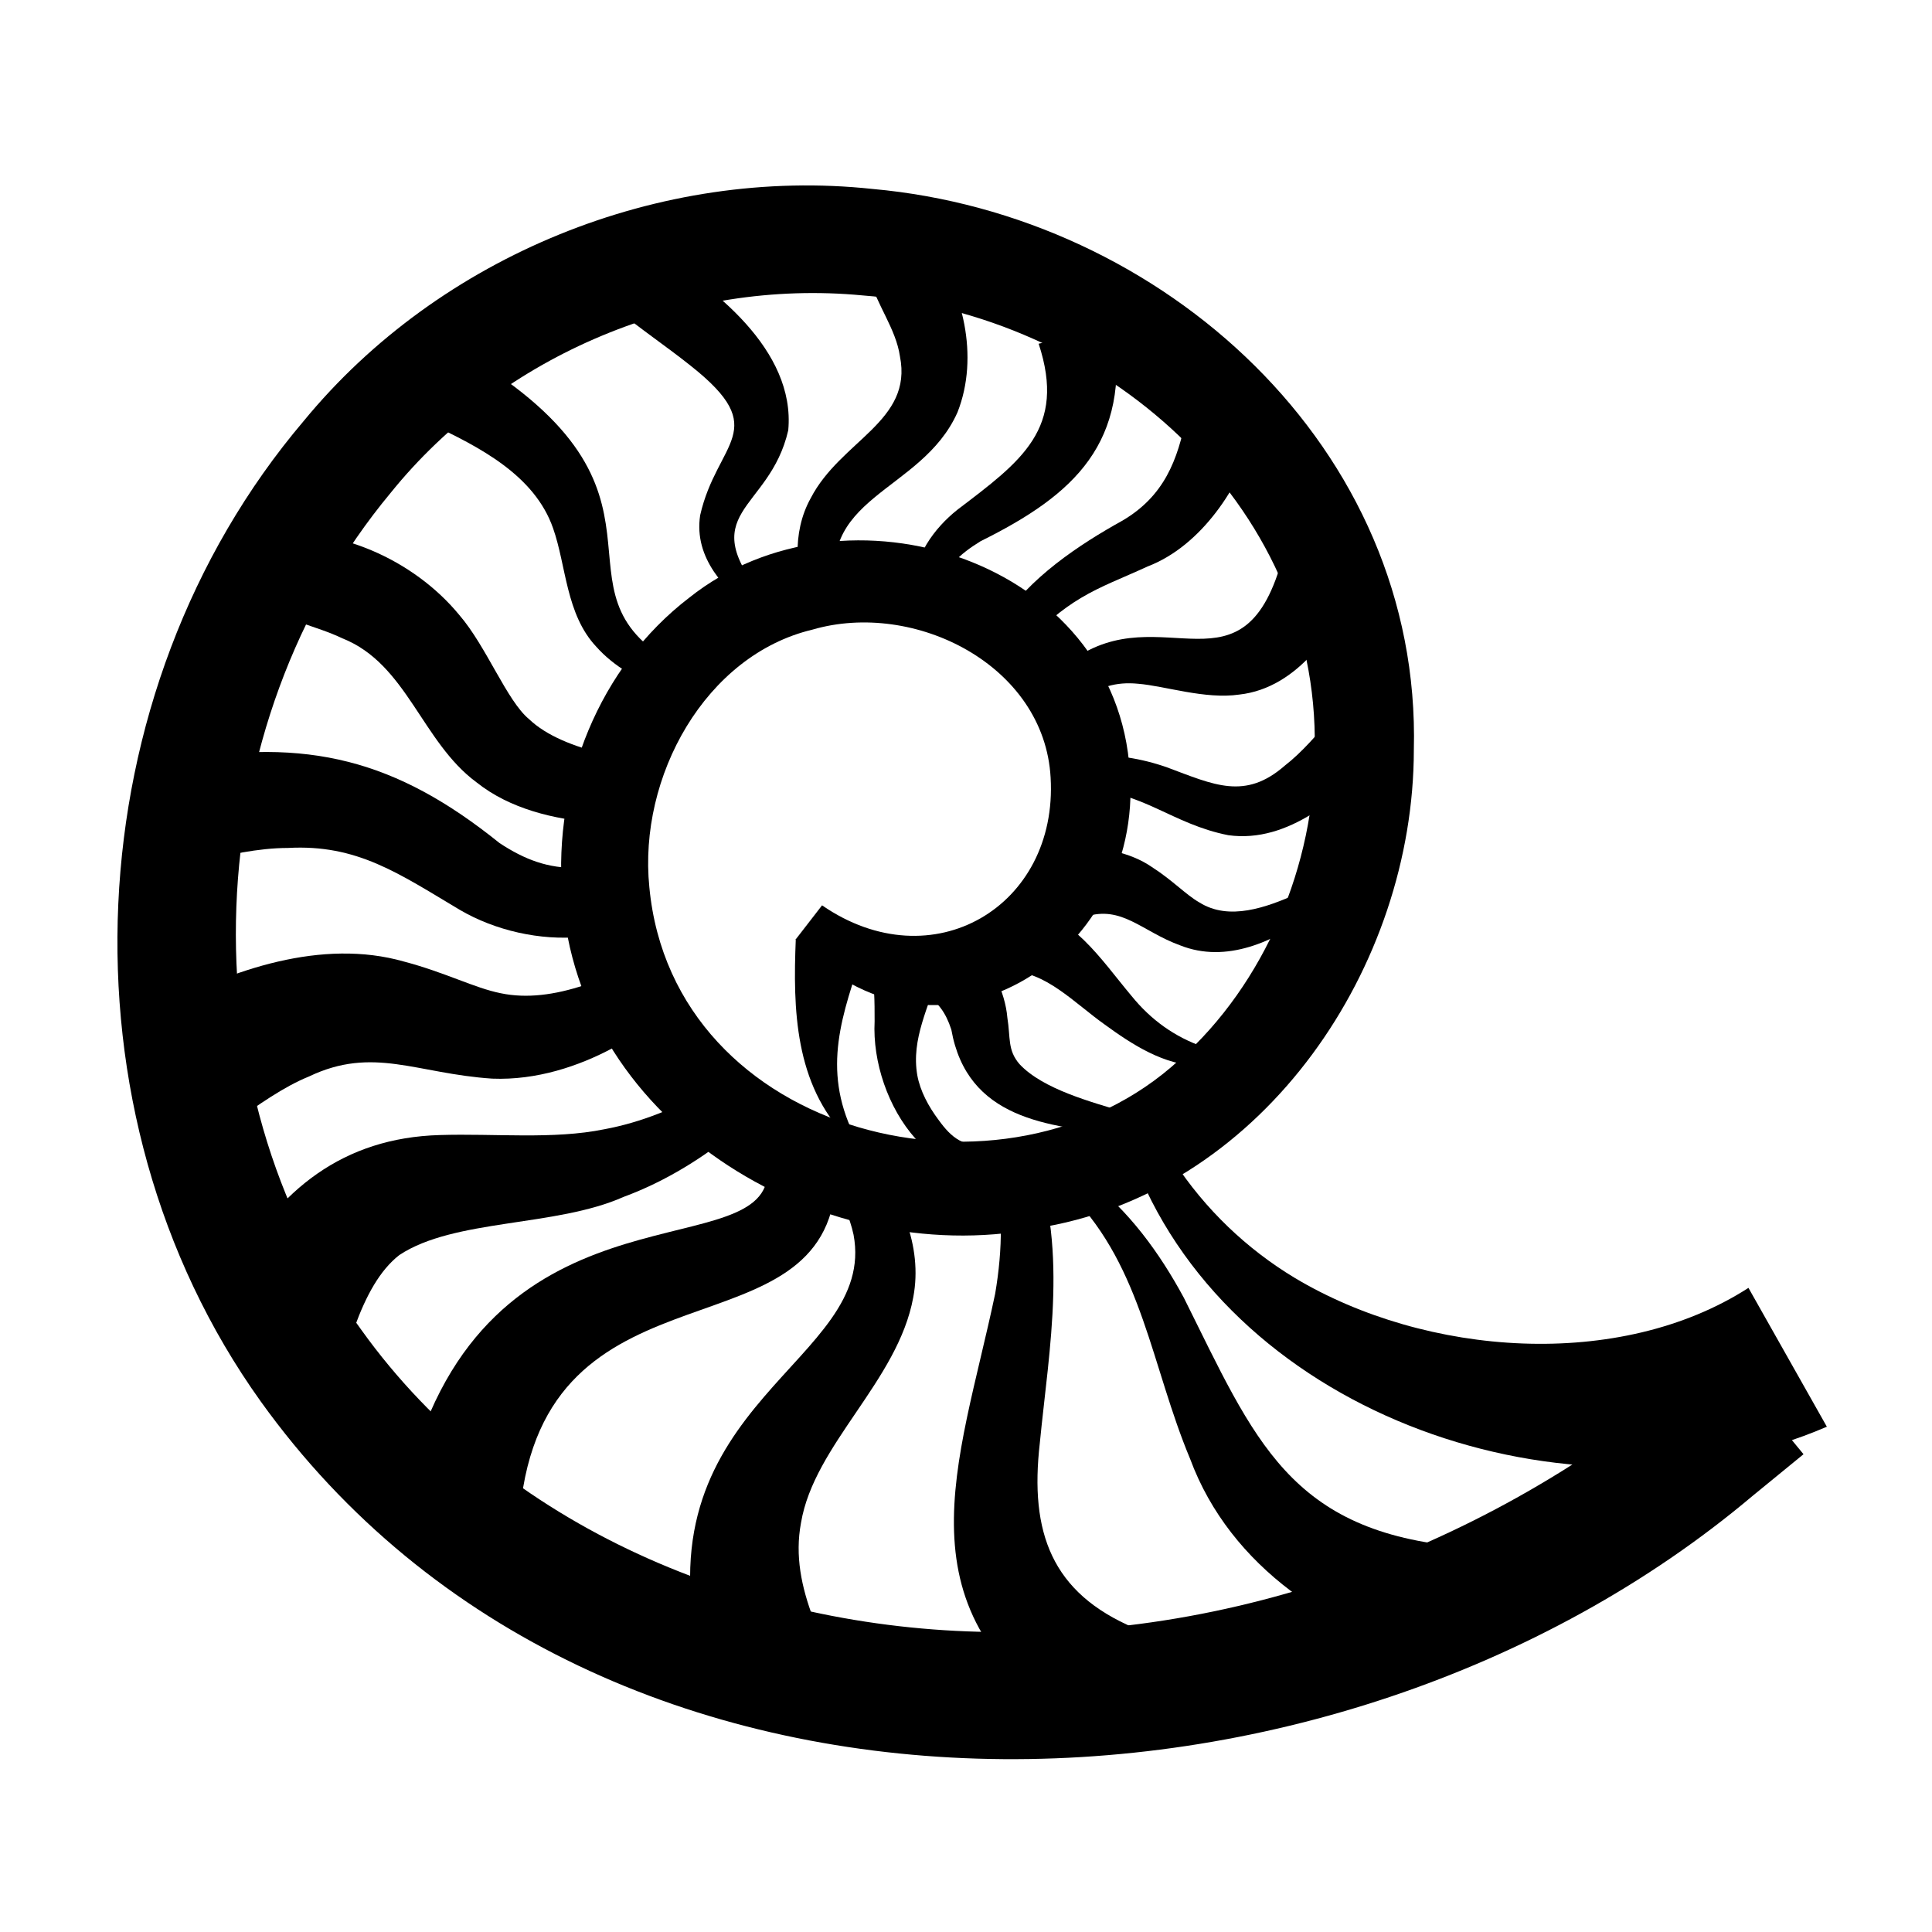<svg xmlns="http://www.w3.org/2000/svg" viewBox="245 60 100 90" width="512" height="512"><defs><style>.clstroke{fill:currentColor;}</style></defs><path class="clstroke" d="m335.71,132.43c-21.67,18.27-59.64,19.62-77.22-4.9-10.73-15-9.66-36.73,2.23-50.74,7.03-8.56,18.46-13.19,29.44-12.01,15.02,1.34,28.42,13.4,28.02,29.04-.01,11.18-7.67,22.61-19.05,24.67-11.21,2.46-24.27-5.14-25.03-17.2-.46-5.78,1.9-11.77,6.57-15.35,8.08-6.44,22.16-1.95,22.81,9.02.75,9.71-10.19,16.45-17.3,8.67,0,0,1.37-1.77,1.37-1.77,5.71,3.94,12.22.05,11.83-6.61-.32-5.83-7.06-9.2-12.33-7.66-5.54,1.32-9.02,7.61-8.44,13.33,1.22,12.96,18.48,17.18,27.42,8.95,4.44-3.94,7.04-10.13,7.02-16.09.24-12.85-11.14-22.55-23.41-23.49-9.2-.88-18.63,3.04-24.42,10.22-10,12.02-10.79,30.69-1.52,43.32,7.36,10.28,20.05,15.47,32.51,15.64,13.87.35,27.56-5.22,37.8-14.47,0,0,4.34,5.27,4.34,5.27,0,0-2.64,2.16-2.64,2.16h0Z"/><path class="clstroke" d="m302.65,71.96c.86,5.97-2.01,8.63-6.89,11.05-1.09.67-1.92,1.41-2.09,2.53l-1.38-.07c-.03-1.65,1.07-3.14,2.27-4.09,3.3-2.51,5.65-4.19,4.2-8.59,0,0,3.88-.83,3.88-.83h0Z"/><path class="clstroke" d="m309.98,77.41c-.76,2.78-2.81,5.85-5.58,6.91-1.28.59-2.42,1.01-3.45,1.63-1.03.61-1.94,1.4-2.77,2.32l-1.38-1.06c1.44-2.29,4.07-4.03,6.31-5.27,2.13-1.26,2.85-3.09,3.3-5.42,0,0,3.57.9,3.57.9h0Z"/><path class="clstroke" d="m315.23,85.17c-1.09,2.44-3.04,5.44-6.08,5.78-1.78.26-3.86-.45-5.25-.56-1.13-.11-2.07.16-2.96.9l-1.31-1.31.86-.8c4.66-3.35,8.93,2.19,10.93-5.44,0,0,3.8,1.42,3.8,1.42h0Z"/><path class="clstroke" d="m316.38,94.2c-2.01,2.01-4.67,4.46-7.8,4.03-2.92-.57-4.53-2.34-7.34-2.32,0,0-.05-1.8-.05-1.8,1.43-.1,2.92.15,4.22.61,2.42.9,4.03,1.71,6.09-.09.88-.68,1.69-1.63,2.48-2.56l2.41,2.14h0Z"/><path class="clstroke" d="m312.83,102.37c-1.87,1.34-4.34,2.52-6.75,1.56-1.98-.72-3.01-2.09-4.9-1.48,0,0-.6-3.52-.6-3.52,1.37-.13,2.92.18,4.03.94,1.08.69,1.78,1.45,2.47,1.84,1.54.97,3.47.26,5.09-.46,0,0,.67,1.12.67,1.12h0Z"/><path class="clstroke" d="m308.86,109.82l-.84-.03c-.13-.07-.29.14-.46.3-.16.11-.3.05-.46.07-1.83,0-3.52-1.11-4.92-2.13-1.54-1.09-3.13-2.81-4.91-2.73,0,0,.44-3.55.44-3.55,2.85.61,4.26,2.9,5.85,4.79,1.01,1.25,2.24,2.13,3.73,2.65.32.1.37.21.54.52.08.14.75.06,1.04.1h0Z"/><path class="clstroke" d="m303.07,113.72c-3.85-.41-8.01-.8-8.83-5.43-.3-.91-.67-1.37-1.35-1.87,0,0,2.45-2.6,2.45-2.6.94,1.01,1.69,2.52,1.8,3.85.17,1.05,0,1.68.63,2.41,1.23,1.31,3.73,1.96,5.5,2.5,0,0-.2,1.15-.2,1.15h0Z"/><path class="clstroke" d="m293.84,116.89c.02-1.44-.68-2.03-1.46-2.96-1.41-1.58-2.22-3.96-2.11-6.07,0-1.05,0-2.01-.22-2.85l3.57.2c-.54,1.95-1.47,3.55-1.14,5.45.15.81.57,1.6,1.11,2.32.63.87,1.31,1.49,2.6,1.22,0,0-2.35,2.69-2.35,2.69h0Z"/><path class="clstroke" d="m288.85,113.9c-2.72-2.78-2.81-6.67-2.66-10.29,0,0,3.54.51,3.54.51-1.16,3.41-2.19,6.18-.55,9.58,0,0-.33.21-.33.21h0Z"/><path class="clstroke" d="m339.55,128.85c-12.63,5.44-29.94-.12-35.5-12.86,0,0,1.7-.89,1.7-.89,1.63,2.5,3.79,4.55,6.26,6.04,6.81,4.08,16.83,4.81,23.49.52,0,0,4.06,7.19,4.06,7.19h0Z"/><path class="clstroke" d="m319.71,140.97c-5.68-1.35-11.03-4.84-13.11-10.46-2.01-4.81-2.46-9.83-6.12-13.62,0,0,.78-.88.78-.88,2.14,1.6,3.77,3.85,5.02,6.17,3.67,7.36,5.45,12.13,14.47,12.89,0,0-1.04,5.9-1.04,5.9h0Z"/><path class="clstroke" d="m300.91,144.43c-9.66-6.02-6.28-13.53-4.4-22.47.39-2.3.44-4.6-.15-6.82,0,0,1.96-.67,1.96-.67,2.05,4.81.97,10.37.5,15.23-.53,4.62.61,7.75,4.91,9.57,0,0-2.82,5.16-2.82,5.16h0Z"/><path class="clstroke" d="m281.19,140.53c-2.98-13.02,9.23-15.01,7.99-21.62-.19-.89-.61-1.81-1.11-2.7l1.91-1.33c1.59,1.97,2.8,4.58,2.29,7.27-.79,4.33-5.13,7.61-5.81,11.67-.32,1.7.02,3.33.64,4.96,0,0-5.91,1.76-5.91,1.76h0Z"/><path class="clstroke" d="m266.17,131.33c3.96-15.23,17.77-10.89,18.53-15.3,0,0,3.57.12,3.57.12-.52,9.19-14.61,3.75-16.28,16.43,0,0-5.81-1.26-5.81-1.26h0Z"/><path class="clstroke" d="m257.08,120.81c2.34-4.23,5.69-6.92,10.68-7.06,2.84-.09,5.88.24,8.52-.3,1.89-.35,3.71-1.09,5.46-2.09,0,0,1.5,2.06,1.5,2.06-1.75,1.45-3.74,2.71-5.96,3.53-3.53,1.57-8.75,1.12-11.61,3.01-1.01.79-1.72,2.09-2.32,3.74l-6.28-2.89h0Z"/><path class="clstroke" d="m253.32,107.14c3.66-1.95,8.35-3.58,12.59-2.37,2.16.57,3.65,1.37,5.01,1.64,1.34.28,2.79.09,4.33-.42l1.46,3.26c-1.76.94-3.94,1.67-6.23,1.58-3.93-.26-6.16-1.7-9.49-.11-1.31.53-2.64,1.48-3.94,2.4l-3.74-5.97h0Z"/><path class="clstroke" d="m254.02,94.39c6.9-1.25,11.5-.05,16.84,4.25,1.31.86,2.51,1.31,4.02,1.28,0,0,.22,3.57.22,3.57-2.14.21-4.48-.33-6.29-1.39-3.19-1.9-5.33-3.41-8.91-3.21-1.53,0-3.16.37-4.76.74l-1.13-5.24h0Z"/><path class="clstroke" d="m258.7,82.69c3.63-.54,7.71,1.26,10.08,4.15,1.39,1.61,2.46,4.44,3.6,5.38.91.87,2.32,1.42,3.93,1.82l-.48,3.54c-2.13-.17-4.43-.7-6.17-2.09-2.83-2.09-3.6-6.13-6.94-7.45-1.31-.63-2.92-.92-4.5-1.81l.48-3.54h0Z"/><path class="clstroke" d="m269.13,73.34c12.05,7.23,3.8,12.16,10.8,16.03,0,0-.64,1.35-.64,1.35-1.23-.53-2.5-1.2-3.43-2.25-1.57-1.67-1.55-4.19-2.23-6.12-.96-2.77-3.85-4.23-6.37-5.42,0,0,1.87-3.59,1.87-3.59h0Z"/><path class="clstroke" d="m278.77,67.94c3.13,1.88,7.41,5.17,7.03,9.33-.98,4.27-5.04,4.15-1.12,8.83,0,0-.61.64-.61.64-1.52-1.2-3.17-2.83-2.83-5.07.87-3.84,3.75-4.38-.48-7.73-1.25-1-2.64-1.93-3.96-3.02l1.98-2.97h0Z"/><path class="clstroke" d="m293.12,67.61c1.72,2.4,2.58,5.83,1.44,8.73-1.88,4.23-7.58,4.31-6.13,9.77,0,0-1.57.47-1.57.47-.68-1.79-.9-3.99.1-5.79,1.55-3,5.3-3.97,4.62-7.35-.21-1.43-1.21-2.67-1.6-4.11,0,0,3.13-1.73,3.13-1.73h0Z"/></svg>